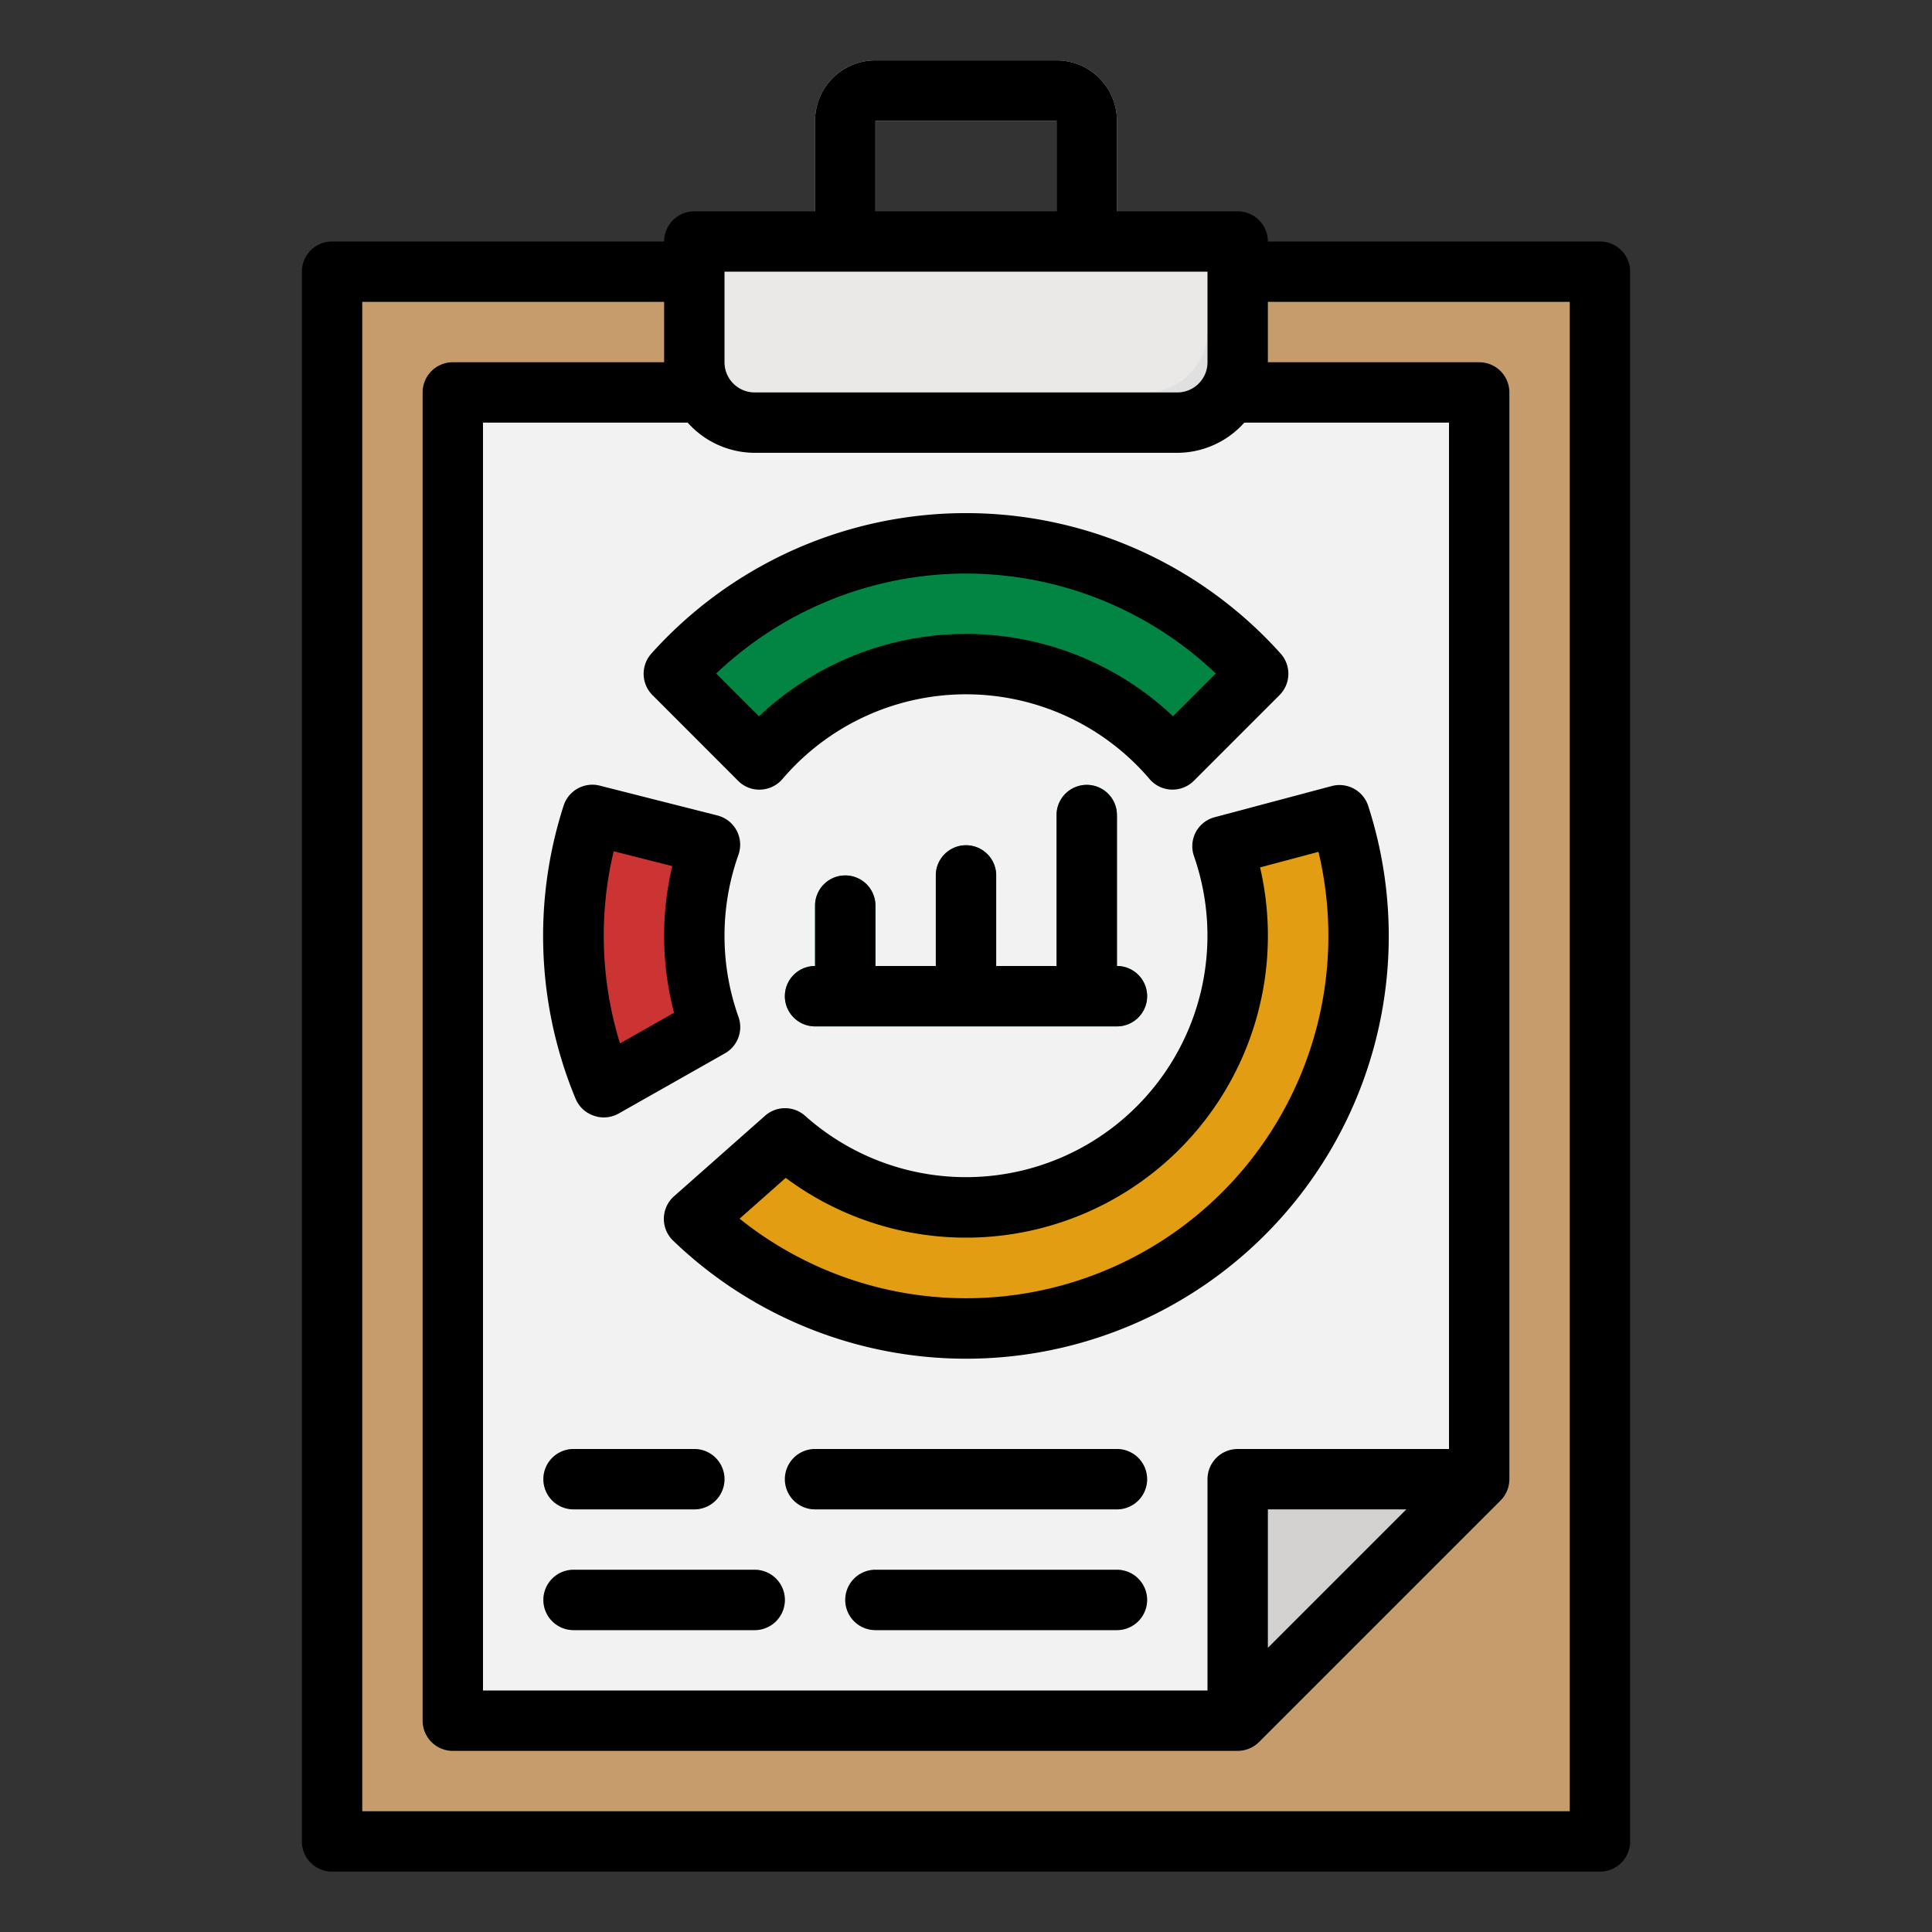 <svg xmlns="http://www.w3.org/2000/svg" viewBox="0 0 64 64"><rect x="0" y="0" width="64" height="64" fill="#333333" stroke="none"/><rect width="42" height="52" x="11" y="9" fill="#c69c6d"/><polygon fill="#f2f2f2" points="49 13 49 49 41 57 15 57 15 13 49 13"/><polygon fill="#d3d2d1" points="41 57 41 49 49 49 41 57"/><path fill="#c33" d="M20,36.016a13.059,13.059,0,0,1-.373-9.026l3.892.987a9.011,9.011,0,0,0,0,6.045Z"/><path fill="#e29d13" d="M26,37.707A9,9,0,0,0,40.5,28.03L44.373,27A13,13,0,0,1,22.991,40.372Z"/><path fill="#028443" d="M25.158,25.158a8.991,8.991,0,0,1,13.684,0l2.837-2.837a13,13,0,0,0-19.358,0Z"/><path fill="#009d54" d="M37,32V27a1,1,0,0,0-2,0v5H33V29a1,1,0,0,0-2,0v3H29V30a1,1,0,0,0-2,0v2a1,1,0,0,0,0,2H37a1,1,0,0,0,0-2Z"/><path fill="#c1c1c1" d="M23 50H19a1 1 0 010-2h4a1 1 0 010 2zM25 54H19a1 1 0 010-2h6a1 1 0 010 2zM37 50H27a1 1 0 010-2H37a1 1 0 010 2zM37 54H29a1 1 0 010-2h8a1 1 0 010 2z"/><path fill="#e0e0e0" d="M36,9a1,1,0,0,1-1-1V4H29V8a1,1,0,0,1-2,0V4a2,2,0,0,1,2-2h6a2,2,0,0,1,2,2V8A1,1,0,0,1,36,9Z"/><path fill="#e0e0e0" d="M41,8v4a2.066,2.066,0,0,1-2.12,2H25.12a2.142,2.142,0,0,1-1.95-1.21v-.01A1.853,1.853,0,0,1,23,12V8Z"/><path fill="#eae9e8" d="M40,8v3a2.066,2.066,0,0,1-2.12,2H24.12a2.281,2.281,0,0,1-.95-.21v-.01A1.853,1.853,0,0,1,23,12V8Z"/><rect width="2" height="1" x="27" y="7" fill="#d1d0cf"/><rect width="2" height="1" x="35" y="7" fill="#d1d0cf"/><rect width="1" height="44" x="15" y="13" fill="#e0e0e0"/><rect width="1" height="36" x="48" y="13" fill="#e0e0e0"/><rect width="25" height="1" x="16" y="56" fill="#e0e0e0"/><path d="M53,8H42a1,1,0,0,0-1-1H37V4a2,2,0,0,0-2-2H29a2,2,0,0,0-2,2V7H23a1,1,0,0,0-1,1H11a1,1,0,0,0-1,1V61a1,1,0,0,0,1,1H53a1,1,0,0,0,1-1V9A1,1,0,0,0,53,8ZM29,4h6V7H29ZM24,9H40v3a1,1,0,0,1-1,1H25a1,1,0,0,1-1-1Zm-1.22,5A2.985,2.985,0,0,0,25,15H39a2.985,2.985,0,0,0,2.22-1H48V48H41a1,1,0,0,0-1,1v7H16V14ZM46.586,50,42,54.586V50ZM52,60H12V10H22v2H15a1,1,0,0,0-1,1V57a1,1,0,0,0,1,1H41a1.009,1.009,0,0,0,.707-.293l8-8A1.009,1.009,0,0,0,50,49V13a1,1,0,0,0-1-1H42V10H52Z"/><path d="M19.679 36.962a.979.979 0 00.324.054 1 1 0 00.493-.13l3.519-1.993a1 1 0 00.448-1.207 8.026 8.026 0 010-5.373 1 1 0 00-.7-1.3l-3.892-.987a1 1 0 00-1.2.661 14.052 14.052 0 00.4 9.72A1 1 0 0019.679 36.962zm.65-8.763l1.94.492a10.042 10.042 0 00.06 4.858l-1.791 1.015a12.08 12.08 0 01-.209-6.365zM39.613 27.563a1 1 0 00-.06.8 8 8 0 01-12.882 8.6 1 1 0 00-1.33 0l-3.013 2.665a1 1 0 00-.03 1.47 14 14 0 0023.026-14.4 1 1 0 00-1.209-.659l-3.876 1.032A1 1 0 0039.613 27.563zm4.063.656A12 12 0 0124.5 40.37l1.528-1.351A10 10 0 0041.741 28.734zM24.451 25.865a.979.979 0 00.746.292 1 1 0 00.721-.349 7.99 7.99 0 0112.164 0 1 1 0 00.721.349h.039a1 1 0 00.707-.293l2.837-2.838a1 1 0 00.037-1.375 14 14 0 00-20.846 0 1 1 0 00.037 1.375zM32 19a12.017 12.017 0 018.275 3.311l-1.417 1.417a9.984 9.984 0 00-13.716 0l-1.417-1.417A12.017 12.017 0 0132 19z"/><path d="M28 29a1 1 0 00-1 1v2a1 1 0 000 2H37a1 1 0 000-2V27a1 1 0 00-2 0v5H33V29a1 1 0 00-2 0v3H29V30A1 1 0 0028 29zM19 50h4a1 1 0 000-2H19a1 1 0 000 2zM19 54h6a1 1 0 000-2H19a1 1 0 000 2zM37 48H27a1 1 0 000 2H37a1 1 0 000-2zM37 52H29a1 1 0 000 2h8a1 1 0 000-2z"/></svg>